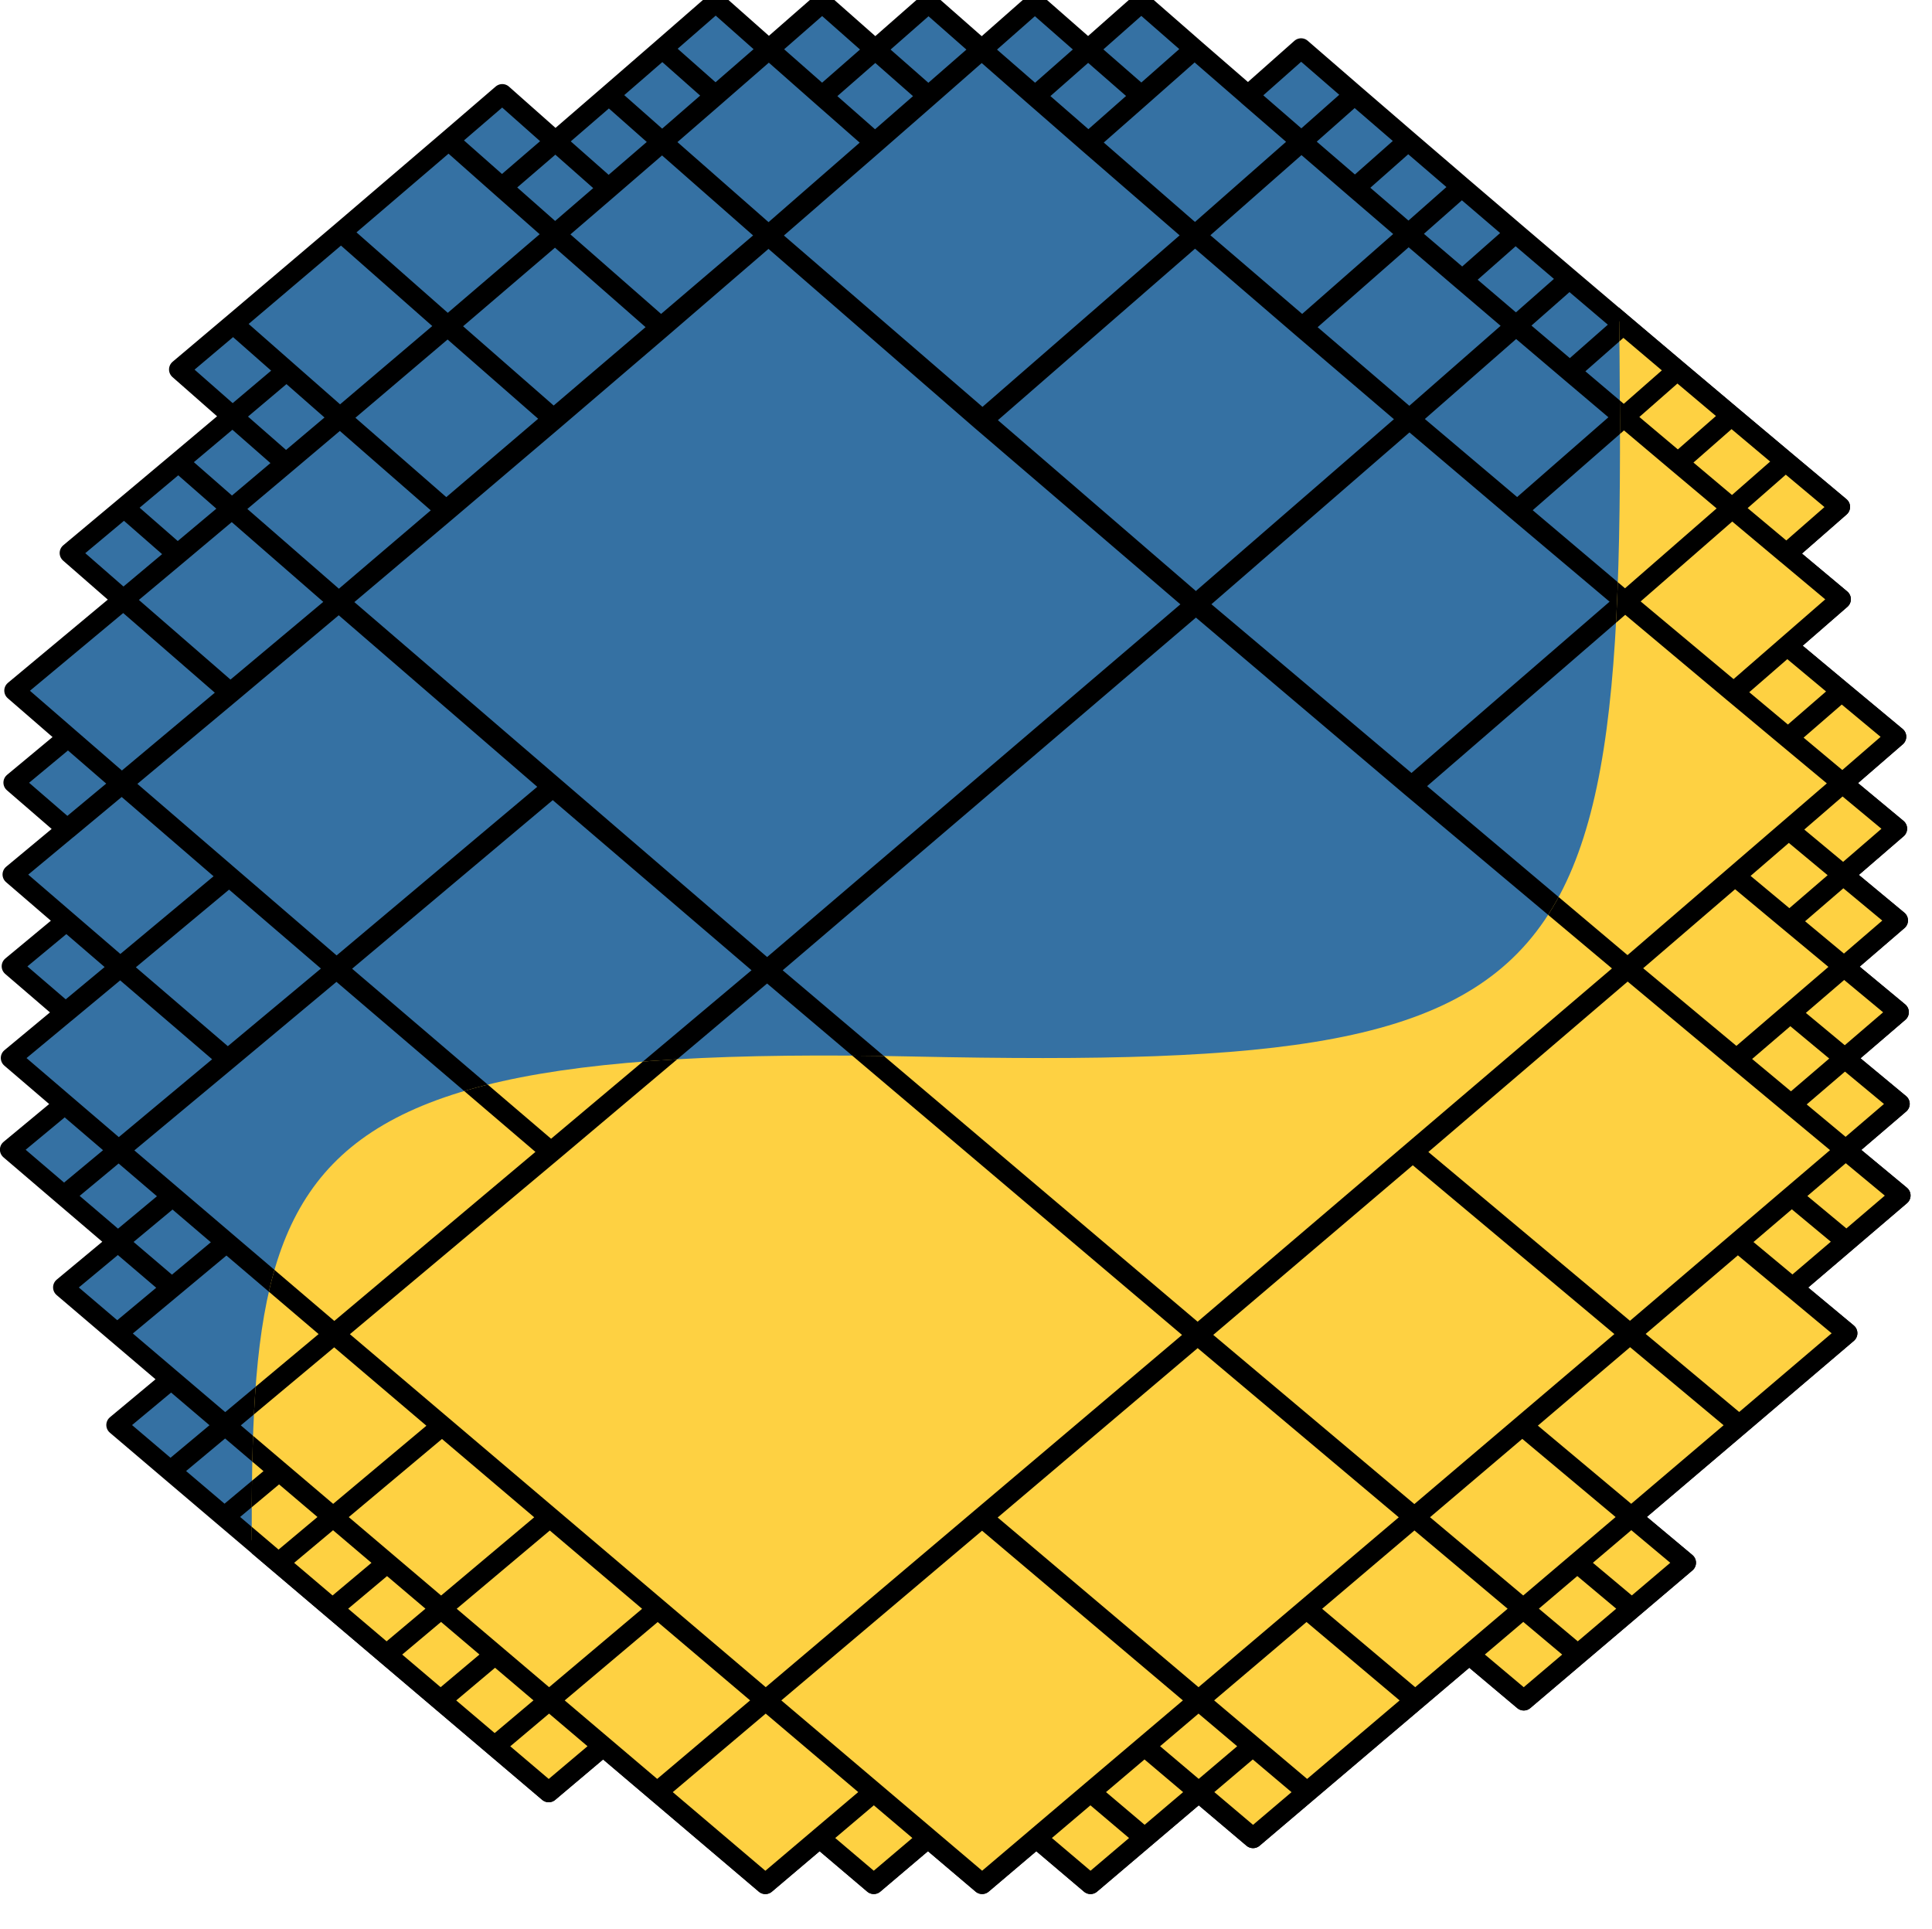 <?xml version="1.0" encoding="UTF-8" standalone="no"?>
<!-- Created with Inkscape (http://www.inkscape.org/) -->

<svg
   width="9.505mm"
   height="9.488mm"
   viewBox="0 0 9.505 9.488"
   version="1.1"
   id="svg12882"
   sodipodi:docname="MOCpy-icon.svg"
   inkscape:version="1.2.2 (b0a8486541, 2022-12-01)"
   xmlns:inkscape="http://www.inkscape.org/namespaces/inkscape"
   xmlns:sodipodi="http://sodipodi.sourceforge.net/DTD/sodipodi-0.dtd"
   xmlns="http://www.w3.org/2000/svg"
   xmlns:svg="http://www.w3.org/2000/svg">
  <sodipodi:namedview
     id="namedview17"
     pagecolor="#ffffff"
     bordercolor="#000000"
     borderopacity="0.25"
     inkscape:showpageshadow="2"
     inkscape:pageopacity="0.0"
     inkscape:pagecheckerboard="0"
     inkscape:deskcolor="#d1d1d1"
     inkscape:document-units="mm"
     showgrid="false"
     inkscape:zoom="20.665649"
     inkscape:cx="13.282912"
     inkscape:cy="17.71055"
     inkscape:window-width="2560"
     inkscape:window-height="1367"
     inkscape:window-x="2560"
     inkscape:window-y="0"
     inkscape:window-maximized="1"
     inkscape:current-layer="svg12882" />
  <defs
     id="defs12879">
    <clipPath
       id="p6faa9b3562"
       style="stroke-linecap:butt;stroke-linejoin:round">
      <path
         id="path120132"
         d="m 90,640.8 h 558 v 0 -554.4 0 H 90 v 0 554.4"
         style="stroke-linecap:butt;stroke-linejoin:round" />
    </clipPath>
    <clipPath
       clipPathUnits="userSpaceOnUse"
       id="clipPath93428"
       style="stroke-linecap:butt;stroke-linejoin:round">
      <path
         style="fill:none;stroke:#000000;stroke-width:11.093px;stroke-linecap:butt;stroke-linejoin:miter;stroke-opacity:1"
         d="m 360.753,385.652 c -133.405,-2.815 -120.196,26.213 -120.497,127.867 l 23.44,129.562 315.257,-1.843 -7.027,-481.359 -83.209,58.499 c 2.222,153.955 5.441,170.09 -127.964,167.276 z"
         id="path93430" />
    </clipPath>
    <clipPath
       id="clipPath13015"
       style="stroke-linecap:butt;stroke-linejoin:round">
      <path
         id="path13013"
         d="m 90,640.8 h 558 v 0 -554.4 0 H 90 v 0 554.4"
         style="stroke-linecap:butt;stroke-linejoin:round" />
    </clipPath>
  </defs>
  <g
     transform="matrix(0.027,0,0,0.027,-5.242,-5.215)"
     style="fill:#3571a3;fill-opacity:1;stroke:#000000;stroke-width:3.675;stroke-linecap:butt;stroke-linejoin:round;stroke-miterlimit:4;stroke-dasharray:none;stroke-opacity:1"
     id="g87054">
    <path
       d="m 333.927,369.945 78.45,66.434 -78.704,66.59 -78.617,-66.732 z m 78.131,-66.682 78.658,66.327 -78.34,66.789 -78.45,-66.434 z m -77.875,-67.198 77.875,67.198 -78.131,66.682 -78.041,-67.105 z m 38.91,233.582 39.442,33.322 -39.427,33.443 -39.437,-33.443 z m 39.283,-33.268 39.495,33.224 -39.336,33.366 -39.442,-33.322 z m 39.192,-33.318 39.595,33.149 -39.292,33.393 -39.495,-33.224 z m 39.147,-33.471 39.742,33.097 -39.294,33.523 -39.595,-33.149 z m -235.246,0.053 39.137,33.444 -39.552,33.149 -39.274,-33.496 z m 39.408,-33.116 39.049,33.417 -39.32,33.143 -39.137,-33.444 z m -38.992,-33.688 38.992,33.688 -39.408,33.116 -39.128,-33.692 z m 234.382,-0.08 39.597,33.103 -39.148,33.728 -39.45,-33.107 z m -39.306,-33.243 39.306,33.243 -39.002,33.724 -39.208,-33.22 z m -39.064,-33.487 39.064,33.487 -38.903,33.746 -39.012,-33.438 z m -38.868,-33.837 38.868,33.837 -38.852,33.795 -38.863,-33.76 z m -39.357,300.776 19.703,16.704 -19.767,16.747 -19.713,-16.738 z m -19.678,-16.683 19.678,16.683 -19.777,16.713 -19.694,-16.713 z m -19.658,-16.674 19.658,16.674 -19.794,16.683 -19.681,-16.702 z m -19.645,-16.679 19.645,16.679 -19.816,16.655 -19.673,-16.703 z m -19.637,-16.696 19.637,16.696 -19.845,16.631 -19.671,-16.718 z m -19.635,-16.726 19.635,16.726 -19.879,16.609 -19.675,-16.745 z m 196.792,66.772 19.811,16.686 -19.695,16.717 -19.792,-16.717 z m 19.659,-16.68 19.836,16.659 -19.684,16.707 -19.811,-16.686 z m 19.648,-16.687 19.867,16.634 -19.679,16.711 -19.836,-16.659 z m 19.643,-16.706 19.904,16.612 -19.68,16.728 -19.867,-16.634 z m 19.644,-16.739 19.947,16.593 -19.687,16.758 -19.904,-16.612 z m -294.746,-50.099 19.602,16.816 -19.882,16.553 -19.648,-16.826 z m 19.846,-16.537 19.562,16.808 -19.806,16.544 -19.602,-16.816 z m -19.565,-16.883 19.565,16.883 -19.846,16.537 -19.611,-16.888 z m 0.281,-33.518 19.528,16.974 -19.81,16.544 -19.574,-16.972 z m 19.774,-16.573 19.489,16.979 -19.734,16.568 -19.528,-16.974 z m 19.698,-16.614 19.455,16.987 -19.664,16.605 -19.489,-16.979 z m 19.628,-16.667 19.427,17 -19.6,16.655 -19.455,-16.987 z m -19.418,-17.114 19.418,17.114 -19.628,16.667 -19.451,-17.098 z m 38.982,0.38 19.405,17.015 -19.542,16.718 -19.427,-17 z m -19.39,-17.133 19.39,17.133 -19.564,16.734 -19.418,-17.114 z m 38.896,0.318 19.389,17.034 -19.49,16.795 -19.405,-17.015 z m 195.493,133.734 19.874,16.536 -19.614,16.832 -19.831,-16.543 z m -0.522,-67.006 19.801,16.568 -19.54,16.995 -19.759,-16.562 z m -19.723,-16.606 19.723,16.606 -19.497,17 -19.686,-16.597 z m -19.65,-16.657 19.65,16.657 -19.461,17.009 -19.62,-16.645 z m -19.584,-16.722 19.584,16.722 -19.43,17.021 -19.559,-16.706 z m -19.523,-16.8 19.523,16.8 -19.406,17.036 -19.505,-16.781 z m -19.468,-16.891 19.468,16.891 -19.387,17.055 -19.456,-16.868 z m -77.568,0.04 19.379,17.057 -19.444,16.885 -19.389,-17.034 z m 19.127,317.55 9.863,8.364 -9.877,8.376 -9.864,-8.373 z m -59.174,-16.704 9.845,8.354 -9.913,8.367 -9.851,-8.362 z m -9.842,-8.352 9.842,8.352 -9.919,8.359 -9.848,-8.359 z m -9.839,-8.35 9.839,8.35 -9.925,8.352 -9.846,-8.358 z m -9.837,-8.351 9.837,8.351 -9.932,8.344 -9.845,-8.358 z m -9.836,-8.353 9.836,8.353 -9.94,8.337 -9.844,-8.359 z m -9.835,-8.356 9.835,8.356 -9.948,8.331 -9.845,-8.362 z m -9.836,-8.362 9.836,8.362 -9.958,8.325 -9.846,-8.367 z m -9.837,-8.368 9.837,8.368 -9.968,8.319 -9.848,-8.374 z m -9.698,-25.058 9.829,8.383 -9.969,8.299 -9.841,-8.387 z m 9.96,-8.287 9.819,8.379 -9.95,8.291 -9.829,-8.383 z m -9.82,-8.391 9.82,8.391 -9.96,8.287 -9.832,-8.395 z m -9.823,-8.405 9.823,8.405 -9.972,8.284 -9.835,-8.408 z m 186.878,125.339 9.884,8.369 -9.862,8.373 -9.882,-8.377 z m 9.853,-8.356 9.886,8.36 -9.855,8.364 -9.884,-8.369 z m 19.736,0.003 9.903,8.364 -9.854,8.366 -9.899,-8.373 z m -9.89,-8.352 9.89,8.352 -9.85,8.357 -9.886,-8.36 z m 59.172,-16.707 9.943,8.347 -9.849,8.361 -9.935,-8.354 z m 9.84,-8.354 9.951,8.34 -9.848,8.361 -9.943,-8.347 z m 9.839,-8.357 9.961,8.333 -9.849,8.363 -9.951,-8.34 z m 29.244,-58.464 9.975,8.289 -9.836,8.39 -9.963,-8.293 z m 9.826,-8.399 9.987,8.285 -9.839,8.402 -9.975,-8.289 z M 206.257,360.939 l 9.804,8.434 -9.954,8.27 -9.816,-8.436 z m 0.299,-33.461 9.786,8.474 -9.935,8.267 -9.798,-8.474 z m 10.208,-41.853 9.756,8.527 -9.897,8.282 -9.767,-8.525 z m 9.888,-8.293 9.745,8.529 -9.877,8.291 -9.756,-8.527 z m 9.868,-8.304 9.735,8.531 -9.858,8.301 -9.745,-8.529 z m 9.849,-8.316 9.726,8.534 -9.84,8.313 -9.735,-8.531 z m -9.726,-8.564 9.726,8.564 -9.849,8.316 -9.736,-8.56 z m 58.713,-33.255 9.691,8.556 -9.76,8.396 -9.697,-8.551 z m -9.687,-8.588 9.687,8.588 -9.766,8.401 -9.693,-8.582 z m 19.438,0.164 9.686,8.562 -9.746,8.418 -9.691,-8.556 z m 225.202,175.529 9.978,8.276 -9.829,8.413 -9.965,-8.279 z m -9.956,-8.272 9.956,8.272 -9.817,8.41 -9.945,-8.275 z m 9.808,-8.425 9.968,8.27 -9.82,8.427 -9.956,-8.272 z m -0.148,-16.71 9.959,8.267 -9.811,8.443 -9.947,-8.268 z m -9.938,-8.267 9.938,8.267 -9.799,8.442 -9.927,-8.268 z m 9.79,-8.462 9.95,8.266 -9.802,8.462 -9.938,-8.267 z m -0.149,-16.753 9.941,8.268 -9.792,8.484 -9.929,-8.268 z m -9.92,-8.273 9.92,8.273 -9.78,8.484 -9.909,-8.272 z m -0.28,-33.618 9.902,8.29 -9.762,8.538 -9.89,-8.288 z m -9.881,-8.3 9.881,8.3 -9.75,8.54 -9.871,-8.297 z m -9.862,-8.311 9.862,8.311 -9.74,8.543 -9.852,-8.309 z m -9.843,-8.325 9.843,8.325 -9.73,8.546 -9.834,-8.321 z m -9.825,-8.34 9.825,8.34 -9.721,8.549 -9.817,-8.336 z m -9.808,-8.356 9.808,8.356 -9.712,8.553 -9.8,-8.352 z m -9.791,-8.375 9.791,8.375 -9.705,8.557 -9.784,-8.37 z m -9.775,-8.395 9.775,8.395 -9.698,8.562 -9.769,-8.389 z m -9.76,-8.416 9.76,8.416 -9.692,8.567 -9.754,-8.41 z m -48.552,-8.241 9.713,8.477 -9.691,8.524 -9.711,-8.471 z m -9.702,-8.505 9.702,8.505 -9.689,8.53 -9.701,-8.498 z m 19.383,-0.056 9.715,8.484 -9.684,8.554 -9.713,-8.477 z m 29.125,8.363 9.745,8.439 -9.686,8.573 -9.741,-8.433 z m -116.38,0.059 9.682,8.568 -9.733,8.441 -9.686,-8.562 z m 9.724,-8.473 9.679,8.575 -9.721,8.466 -9.682,-8.568 z m 29.072,8.631 9.692,8.52 -9.706,8.48 -9.693,-8.514 z m -9.684,-8.55 9.684,8.55 -9.707,8.486 -9.686,-8.543 z m 19.381,0.036 9.692,8.527 -9.697,8.508 -9.692,-8.52 z"
       clip-path="url(#p6faa9b3562)"
       style="fill:#3571a3;fill-opacity:1;stroke:#000000;stroke-width:3.675;stroke-linecap:butt;stroke-linejoin:miter;stroke-miterlimit:4;stroke-dasharray:none;stroke-opacity:1"
       id="path87052" />
  </g>
  <g
     id="g86681"
     style="fill:#fed142;fill-opacity:1;stroke:#000000;stroke-width:3.675;stroke-linecap:butt;stroke-linejoin:round;stroke-miterlimit:4;stroke-dasharray:none;stroke-opacity:1"
     transform="matrix(0.027,0,0,0.027,-5.242,-5.215)"
     clip-path="url(#clipPath93428)">
    <path
       id="path86679"
       style="fill:#fed142;fill-opacity:1;stroke:#000000;stroke-width:3.675;stroke-linecap:butt;stroke-linejoin:miter;stroke-miterlimit:4;stroke-dasharray:none;stroke-opacity:1"
       clip-path="url(#p6faa9b3562)"
       d="m 333.927,369.945 78.45,66.434 -78.704,66.59 -78.617,-66.732 z m 78.131,-66.682 78.658,66.327 -78.34,66.789 -78.45,-66.434 z m -77.875,-67.198 77.875,67.198 -78.131,66.682 -78.041,-67.105 z m 38.91,233.582 39.442,33.322 -39.427,33.443 -39.437,-33.443 z m 39.283,-33.268 39.495,33.224 -39.336,33.366 -39.442,-33.322 z m 39.192,-33.318 39.595,33.149 -39.292,33.393 -39.495,-33.224 z m 39.147,-33.471 39.742,33.097 -39.294,33.523 -39.595,-33.149 z m -235.246,0.053 39.137,33.444 -39.552,33.149 -39.274,-33.496 z m 39.408,-33.116 39.049,33.417 -39.32,33.143 -39.137,-33.444 z m -38.992,-33.688 38.992,33.688 -39.408,33.116 -39.128,-33.692 z m 234.382,-0.08 39.597,33.103 -39.148,33.728 -39.45,-33.107 z m -39.306,-33.243 39.306,33.243 -39.002,33.724 -39.208,-33.22 z m -39.064,-33.487 39.064,33.487 -38.903,33.746 -39.012,-33.438 z m -38.868,-33.837 38.868,33.837 -38.852,33.795 -38.863,-33.76 z m -39.357,300.776 19.703,16.704 -19.767,16.747 -19.713,-16.738 z m -19.678,-16.683 19.678,16.683 -19.777,16.713 -19.694,-16.713 z m -19.658,-16.674 19.658,16.674 -19.794,16.683 -19.681,-16.702 z m -19.645,-16.679 19.645,16.679 -19.816,16.655 -19.673,-16.703 z m -19.637,-16.696 19.637,16.696 -19.845,16.631 -19.671,-16.718 z m -19.635,-16.726 19.635,16.726 -19.879,16.609 -19.675,-16.745 z m 196.792,66.772 19.811,16.686 -19.695,16.717 -19.792,-16.717 z m 19.659,-16.68 19.836,16.659 -19.684,16.707 -19.811,-16.686 z m 19.648,-16.687 19.867,16.634 -19.679,16.711 -19.836,-16.659 z m 19.643,-16.706 19.904,16.612 -19.68,16.728 -19.867,-16.634 z m 19.644,-16.739 19.947,16.593 -19.687,16.758 -19.904,-16.612 z m -294.746,-50.099 19.602,16.816 -19.882,16.553 -19.648,-16.826 z m 19.846,-16.537 19.562,16.808 -19.806,16.544 -19.602,-16.816 z m -19.565,-16.883 19.565,16.883 -19.846,16.537 -19.611,-16.888 z m 0.281,-33.518 19.528,16.974 -19.81,16.544 -19.574,-16.972 z m 19.774,-16.573 19.489,16.979 -19.734,16.568 -19.528,-16.974 z m 19.698,-16.614 19.455,16.987 -19.664,16.605 -19.489,-16.979 z m 19.628,-16.667 19.427,17 -19.6,16.655 -19.455,-16.987 z m -19.418,-17.114 19.418,17.114 -19.628,16.667 -19.451,-17.098 z m 38.982,0.38 19.405,17.015 -19.542,16.718 -19.427,-17 z m -19.39,-17.133 19.39,17.133 -19.564,16.734 -19.418,-17.114 z m 38.896,0.318 19.389,17.034 -19.49,16.795 -19.405,-17.015 z m 195.493,133.734 19.874,16.536 -19.614,16.832 -19.831,-16.543 z m -0.522,-67.006 19.801,16.568 -19.54,16.995 -19.759,-16.562 z m -19.723,-16.606 19.723,16.606 -19.497,17 -19.686,-16.597 z m -19.65,-16.657 19.65,16.657 -19.461,17.009 -19.62,-16.645 z m -19.584,-16.722 19.584,16.722 -19.43,17.021 -19.559,-16.706 z m -19.523,-16.8 19.523,16.8 -19.406,17.036 -19.505,-16.781 z m -19.468,-16.891 19.468,16.891 -19.387,17.055 -19.456,-16.868 z m -77.568,0.04 19.379,17.057 -19.444,16.885 -19.389,-17.034 z m 19.127,317.55 9.863,8.364 -9.877,8.376 -9.864,-8.373 z m -59.174,-16.704 9.845,8.354 -9.913,8.367 -9.851,-8.362 z m -9.842,-8.352 9.842,8.352 -9.919,8.359 -9.848,-8.359 z m -9.839,-8.35 9.839,8.35 -9.925,8.352 -9.846,-8.358 z m -9.837,-8.351 9.837,8.351 -9.932,8.344 -9.845,-8.358 z m -9.836,-8.353 9.836,8.353 -9.94,8.337 -9.844,-8.359 z m -9.835,-8.356 9.835,8.356 -9.948,8.331 -9.845,-8.362 z m -9.836,-8.362 9.836,8.362 -9.958,8.325 -9.846,-8.367 z m -9.837,-8.368 9.837,8.368 -9.968,8.319 -9.848,-8.374 z m -9.698,-25.058 9.829,8.383 -9.969,8.299 -9.841,-8.387 z m 9.96,-8.287 9.819,8.379 -9.95,8.291 -9.829,-8.383 z m -9.82,-8.391 9.82,8.391 -9.96,8.287 -9.832,-8.395 z m -9.823,-8.405 9.823,8.405 -9.972,8.284 -9.835,-8.408 z m 186.878,125.339 9.884,8.369 -9.862,8.373 -9.882,-8.377 z m 9.853,-8.356 9.886,8.36 -9.855,8.364 -9.884,-8.369 z m 19.736,0.003 9.903,8.364 -9.854,8.366 -9.899,-8.373 z m -9.89,-8.352 9.89,8.352 -9.85,8.357 -9.886,-8.36 z m 59.172,-16.707 9.943,8.347 -9.849,8.361 -9.935,-8.354 z m 9.84,-8.354 9.951,8.34 -9.848,8.361 -9.943,-8.347 z m 9.839,-8.357 9.961,8.333 -9.849,8.363 -9.951,-8.34 z m 29.244,-58.464 9.975,8.289 -9.836,8.39 -9.963,-8.293 z m 9.826,-8.399 9.987,8.285 -9.839,8.402 -9.975,-8.289 z M 206.257,360.939 l 9.804,8.434 -9.954,8.27 -9.816,-8.436 z m 0.299,-33.461 9.786,8.474 -9.935,8.267 -9.798,-8.474 z m 10.208,-41.853 9.756,8.527 -9.897,8.282 -9.767,-8.525 z m 9.888,-8.293 9.745,8.529 -9.877,8.291 -9.756,-8.527 z m 9.868,-8.304 9.735,8.531 -9.858,8.301 -9.745,-8.529 z m 9.849,-8.316 9.726,8.534 -9.84,8.313 -9.735,-8.531 z m -9.726,-8.564 9.726,8.564 -9.849,8.316 -9.736,-8.56 z m 58.713,-33.255 9.691,8.556 -9.76,8.396 -9.697,-8.551 z m -9.687,-8.588 9.687,8.588 -9.766,8.401 -9.693,-8.582 z m 19.438,0.164 9.686,8.562 -9.746,8.418 -9.691,-8.556 z m 225.202,175.529 9.978,8.276 -9.829,8.413 -9.965,-8.279 z m -9.956,-8.272 9.956,8.272 -9.817,8.41 -9.945,-8.275 z m 9.808,-8.425 9.968,8.27 -9.82,8.427 -9.956,-8.272 z m -0.148,-16.71 9.959,8.267 -9.811,8.443 -9.947,-8.268 z m -9.938,-8.267 9.938,8.267 -9.799,8.442 -9.927,-8.268 z m 9.79,-8.462 9.95,8.266 -9.802,8.462 -9.938,-8.267 z m -0.149,-16.753 9.941,8.268 -9.792,8.484 -9.929,-8.268 z m -9.92,-8.273 9.92,8.273 -9.78,8.484 -9.909,-8.272 z m -0.28,-33.618 9.902,8.29 -9.762,8.538 -9.89,-8.288 z m -9.881,-8.3 9.881,8.3 -9.75,8.54 -9.871,-8.297 z m -9.862,-8.311 9.862,8.311 -9.74,8.543 -9.852,-8.309 z m -9.843,-8.325 9.843,8.325 -9.73,8.546 -9.834,-8.321 z m -9.825,-8.34 9.825,8.34 -9.721,8.549 -9.817,-8.336 z m -9.808,-8.356 9.808,8.356 -9.712,8.553 -9.8,-8.352 z m -9.791,-8.375 9.791,8.375 -9.705,8.557 -9.784,-8.37 z m -9.775,-8.395 9.775,8.395 -9.698,8.562 -9.769,-8.389 z m -9.76,-8.416 9.76,8.416 -9.692,8.567 -9.754,-8.41 z m -48.552,-8.241 9.713,8.477 -9.691,8.524 -9.711,-8.471 z m -9.702,-8.505 9.702,8.505 -9.689,8.53 -9.701,-8.498 z m 19.383,-0.056 9.715,8.484 -9.684,8.554 -9.713,-8.477 z m 29.125,8.363 9.745,8.439 -9.686,8.573 -9.741,-8.433 z m -116.38,0.059 9.682,8.568 -9.733,8.441 -9.686,-8.562 z m 9.724,-8.473 9.679,8.575 -9.721,8.466 -9.682,-8.568 z m 29.072,8.631 9.692,8.52 -9.706,8.48 -9.693,-8.514 z m -9.684,-8.55 9.684,8.55 -9.707,8.486 -9.686,-8.543 z m 19.381,0.036 9.692,8.527 -9.697,8.508 -9.692,-8.52 z" />
  </g>
</svg>
